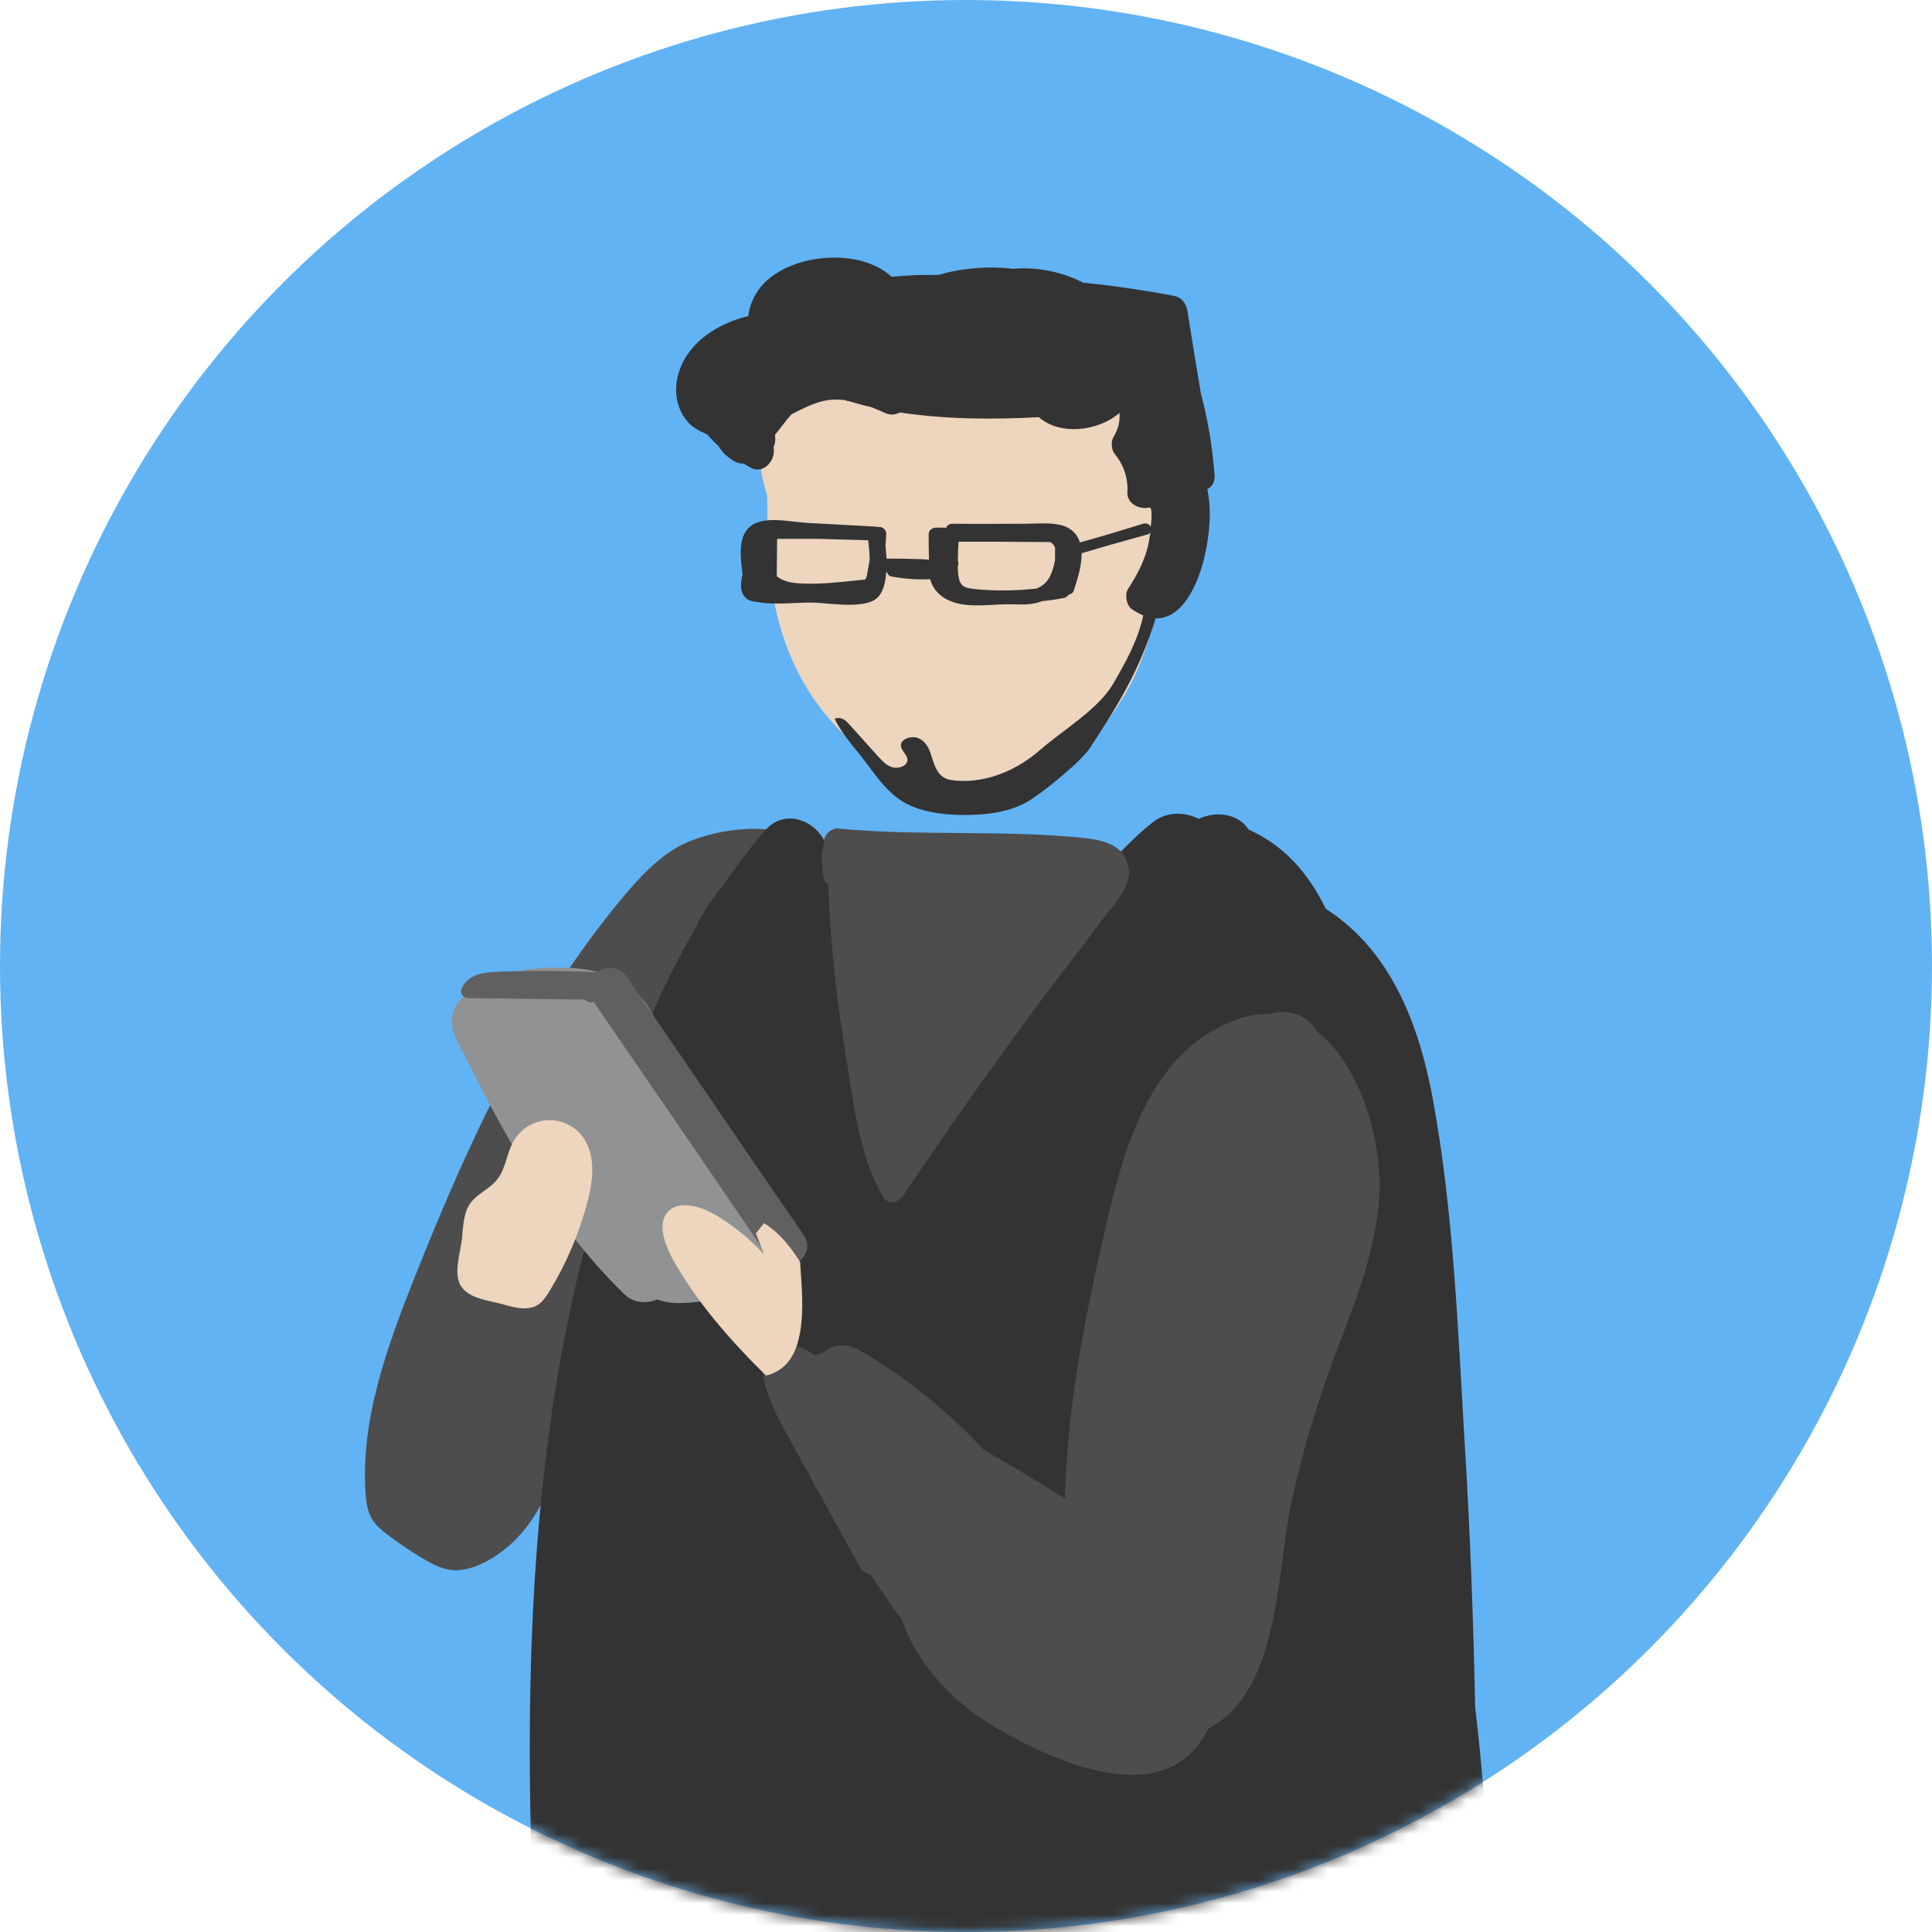 




<svg width="168" height="168" viewBox="0 0 168 168" fill="none" xmlns="http://www.w3.org/2000/svg">
<circle cx="84" cy="84" r="84" fill="#2093EE" fill-opacity="0.7"/>
<mask id="mask0_158_734" style="mask-type:alpha" maskUnits="userSpaceOnUse" x="0" y="0" width="168" height="168">
<circle cx="84" cy="84" r="84" fill="#C5C5C5"/>
</mask>
<g mask="url(#mask0_158_734)">
<path d="M58.651 73.813C56.93 74.877 55.584 76.349 54.332 77.82C45.974 87.774 40.746 99.325 36.145 110.844C33.672 117.042 31.324 123.49 31.794 129.939C31.856 130.659 31.95 131.41 32.326 132.036C32.67 132.662 33.265 133.132 33.86 133.57C34.83 134.29 35.832 134.978 36.865 135.573C37.647 136.043 38.492 136.481 39.463 136.543C40.308 136.575 41.153 136.325 41.936 135.949C45.097 134.446 47.007 131.473 48.071 128.53C49.135 125.556 49.511 122.489 50.669 119.546C51.639 117.073 53.111 114.788 54.457 112.441C56.335 109.154 57.994 105.805 59.622 102.424C61.406 98.761 63.19 95.099 64.474 91.311C65.6 88.056 66.352 84.675 68.105 81.576C68.981 80.043 70.077 78.603 70.578 76.975C72.55 70.746 62.658 71.372 58.651 73.813Z" fill="#4D4D4D"/>
<path d="M128.275 148.458C128.118 140.82 127.837 133.182 127.367 125.545C126.772 115.59 126.397 105.354 124.581 95.494C123.423 89.296 121.044 82.692 115.284 79.029C113.844 76.055 111.747 73.551 108.586 72.142C107.615 70.702 105.737 70.515 104.234 71.203C103.045 70.609 101.48 70.515 100.228 71.516C99.226 72.299 98.35 73.144 97.505 74.021C93.686 73.676 89.835 73.019 86.048 73.676C82.166 74.334 76.688 73.394 71.868 73.551C71.21 71.516 68.331 70.108 66.515 72.236C65.169 73.77 63.979 75.398 62.852 77.026C61.851 78.184 61.006 79.53 60.286 81.064C55.684 88.952 52.93 97.654 51.364 106.575C45.918 126.358 45.542 147.425 46.45 167.991C46.45 168.116 46.419 168.272 46.45 168.398L47.076 185.239C47.264 190.435 47.076 195.788 48.266 200.89C50.081 208.653 55.559 206.994 65.482 207.683C67.423 207.808 69.238 209.06 68.988 207.808C69.802 207.839 70.616 207.87 71.461 207.902C71.743 207.902 72.056 207.933 72.337 207.933C72.431 207.933 72.494 207.933 72.588 207.933C75.937 208.027 79.318 207.996 82.354 207.933C82.667 207.933 82.949 207.933 83.262 207.902C84.107 209.154 85.954 209.905 87.55 209.466C88.427 209.216 89.303 208.997 90.18 208.778C90.493 208.872 90.837 208.934 91.213 208.966C91.933 208.997 92.653 209.028 93.373 209.06C94.593 209.811 96.19 209.937 97.379 209.06C103.327 208.903 109.18 207.996 114.846 206.399L119.635 205.867C120.168 205.804 120.7 205.648 121.201 205.397C122.891 205.585 124.8 204.803 125.301 202.956C130.028 184.863 130.435 166.614 128.275 148.458Z" fill="#333333"/>
<path d="M101.229 39.094C101.229 30.861 93.372 24.194 83.637 24.194C73.933 24.194 66.045 30.861 66.045 39.094C66.045 40.471 66.296 41.786 66.703 43.069C66.703 43.382 66.734 43.727 66.734 44.071C66.671 47.045 66.828 50.018 67.454 52.961C68.706 58.658 71.93 63.948 78.034 67.204C80.069 68.268 82.416 69.113 84.858 69.082C88.145 69.05 91.15 67.517 93.404 65.607C100.916 59.315 101.574 49.862 101.042 40.909C101.167 40.315 101.229 39.72 101.229 39.094Z" fill="#EDD5BE"/>
<path d="M105.609 41.252C105.421 38.842 105.045 36.525 104.419 34.209V34.178C104.012 31.799 103.637 29.451 103.261 27.072C103.167 26.415 102.76 25.851 102.071 25.726C99.442 25.225 96.813 24.849 94.152 24.568C92.368 23.629 90.114 23.191 88.11 23.378C86.671 23.191 85.199 23.253 83.978 23.41C83.227 23.503 82.413 23.66 81.631 23.91C80.254 23.879 78.876 23.942 77.53 24.067C74.588 21.312 67.795 22.095 65.76 25.507C65.353 26.195 65.134 26.853 65.072 27.479C62.411 28.136 59.782 29.764 58.999 32.487C58.592 33.833 58.78 35.336 59.625 36.463C60.095 37.12 60.783 37.464 61.503 37.777C61.785 38.122 62.129 38.466 62.474 38.779C62.787 39.311 63.225 39.749 63.882 40.125C64.133 40.282 64.414 40.313 64.665 40.313C64.853 40.438 65.04 40.532 65.197 40.626C66.386 41.346 67.513 40 67.263 38.873C67.419 38.56 67.451 38.184 67.388 37.809C67.889 37.214 68.359 36.525 68.828 36.025C69.391 35.743 69.924 35.461 70.518 35.211C70.581 35.179 70.644 35.179 70.706 35.148C70.8 35.117 70.863 35.085 70.957 35.054C71.833 34.741 72.678 34.678 73.492 34.804C73.586 34.835 73.649 34.866 73.743 34.866C74.4 35.054 75.057 35.242 75.746 35.398C76.153 35.555 76.591 35.743 76.998 35.931C77.436 36.118 77.874 36.056 78.25 35.868C82.194 36.463 86.326 36.494 90.333 36.275C92.18 37.903 95.498 37.496 97.313 35.931L97.345 35.899C97.407 36.588 97.251 37.308 96.844 37.965C96.594 38.372 96.625 39.061 96.906 39.436C97.72 40.438 98.096 41.534 98.033 42.817C98.002 43.85 99.129 44.32 99.943 44.132C100.193 44.069 100.162 44.946 100.068 45.822C99.974 45.603 99.724 45.447 99.411 45.541C97.595 46.104 95.748 46.667 93.901 47.168C93.714 46.574 93.338 46.072 92.649 45.791C91.648 45.384 90.333 45.541 89.3 45.541C87.14 45.541 84.98 45.572 82.82 45.541C82.539 45.541 82.351 45.697 82.288 45.885C81.975 45.885 81.662 45.885 81.38 45.885C81.036 45.885 80.754 46.135 80.754 46.448C80.754 47.2 80.754 47.919 80.786 48.671C80.379 48.639 80.003 48.608 79.627 48.608C78.782 48.577 77.937 48.577 77.092 48.577C77.061 48.17 77.029 47.763 76.998 47.387C77.029 47.043 77.061 46.73 77.061 46.386C77.061 46.072 76.779 45.822 76.435 45.822H76.278C76.247 45.822 76.215 45.791 76.153 45.791C74.212 45.697 72.271 45.572 70.331 45.478C68.984 45.415 67.169 44.977 65.917 45.415C64.07 46.041 64.352 48.201 64.571 49.954C64.383 50.705 64.352 51.457 64.759 51.895C65.072 52.271 65.51 52.302 65.948 52.364C67.388 52.615 69.078 52.396 70.518 52.396C71.927 52.396 75.057 53.022 76.247 52.02C76.779 51.551 76.998 50.705 77.061 49.766C77.092 49.766 77.123 49.766 77.155 49.766C77.186 49.954 77.311 50.111 77.561 50.142C78.657 50.33 79.784 50.424 80.88 50.361C81.13 51.238 81.756 51.989 82.914 52.364C84.417 52.897 86.483 52.489 88.079 52.552C88.987 52.583 89.863 52.584 90.615 52.271C91.272 52.208 91.929 52.114 92.555 51.989C92.712 51.958 92.837 51.832 92.931 51.707C93.119 51.676 93.307 51.551 93.369 51.363C93.651 50.518 94.058 49.265 94.058 48.107C95.936 47.544 97.846 47.012 99.755 46.479C99.88 46.448 99.974 46.386 100.037 46.292C99.943 46.886 99.849 47.419 99.818 47.513C99.473 48.89 98.847 50.048 98.096 51.206C97.783 51.676 97.939 52.615 98.409 52.959C98.753 53.209 99.098 53.366 99.411 53.523C98.972 55.62 97.877 57.623 96.75 59.533C95.498 61.661 92.368 63.539 90.458 65.199C88.549 66.889 85.919 68.078 83.227 67.891C82.883 67.859 82.507 67.828 82.194 67.671C81.537 67.359 81.286 66.638 81.067 65.981C80.879 65.324 80.66 64.635 80.003 64.259C79.377 63.884 78.25 64.228 78.344 64.885C78.407 65.324 78.907 65.637 78.907 66.075C78.907 66.576 78.219 66.858 77.655 66.732C77.123 66.607 76.748 66.2 76.372 65.793C75.527 64.854 74.682 63.915 73.868 63.007C73.523 62.6 73.117 62.287 72.584 62.506C73.273 63.978 74.65 65.386 75.621 66.732C76.435 67.828 77.28 68.955 78.501 69.706C79.972 70.583 81.787 70.833 83.572 70.864C85.731 70.896 87.985 70.645 89.707 69.487C90.959 68.673 93.995 66.232 94.778 65.042C97.376 61.066 99.035 58.343 100.444 53.929C100.444 53.867 100.475 53.836 100.475 53.773C102.76 53.836 104.106 50.987 104.701 48.577C105.17 46.605 105.39 44.445 104.983 42.535C105.421 42.316 105.671 41.878 105.609 41.252ZM75.37 50.111C75.339 50.205 75.276 50.298 75.245 50.392C73.398 50.58 71.489 50.831 69.673 50.737C68.766 50.705 68.046 50.518 67.545 50.111V50.079C67.545 49.015 67.576 47.92 67.576 46.855C68.797 46.855 69.986 46.855 71.207 46.855C72.647 46.887 74.056 46.949 75.496 46.98C75.558 47.512 75.621 48.139 75.621 48.702C75.527 49.172 75.464 49.641 75.37 50.111ZM91.679 49.015C91.429 50.048 91.115 50.768 90.145 51.175C88.517 51.363 86.89 51.394 85.262 51.269C83.916 51.144 83.446 51.144 83.321 49.892C83.29 49.673 83.29 49.453 83.29 49.234C83.353 49.078 83.353 48.89 83.29 48.733C83.29 48.201 83.321 47.638 83.352 47.105C86.013 47.105 88.674 47.106 91.335 47.137C91.522 47.262 91.648 47.419 91.742 47.606C91.742 47.982 91.742 48.389 91.742 48.765C91.71 48.858 91.679 48.921 91.679 49.015Z" fill="#333333"/>
<path d="M65.228 101.385C63.475 98.505 61.409 95.907 59.343 93.277C57.496 90.929 57.308 87.705 54.773 85.827C52.3 84.012 49.076 83.98 46.133 84.262C45.57 84.325 45.069 84.513 44.662 84.794C44.38 84.919 44.13 85.107 43.911 85.326C43.003 85.514 42.127 85.827 41.187 86.171C39.372 86.891 38.808 88.707 39.685 90.397C43.66 98.317 47.824 106.236 54.241 112.497C55.086 113.342 56.213 113.373 57.152 112.998C57.684 113.186 58.279 113.311 58.905 113.311C60.564 113.311 62.285 112.998 63.913 112.716C65.603 112.434 67.168 112.121 68.045 110.462C69.61 107.583 66.699 103.764 65.228 101.385Z" fill="#909294"/>
<path d="M69.864 107.361C64.731 99.911 59.66 92.43 54.526 84.98C53.837 83.978 52.71 84.009 51.959 84.541C49.267 84.416 46.606 84.385 43.914 84.479C42.474 84.541 40.878 84.479 40.158 85.919C39.939 86.357 40.283 86.795 40.753 86.795C44.133 86.826 47.514 86.889 50.895 86.92C51.051 87.171 51.364 87.233 51.615 87.108C56.686 94.496 61.757 101.883 66.797 109.302C68.111 111.305 71.21 109.302 69.864 107.361Z" fill="#606060"/>
<path d="M97.869 133.785C93.862 131.03 89.762 128.463 85.536 126.084C82.437 122.703 78.806 119.792 74.799 117.445C73.516 116.693 72.295 116.944 71.481 117.695C71.293 117.726 71.074 117.758 70.886 117.852C70.26 117.445 69.634 117.1 69.04 116.944C68.633 117.132 68.257 117.319 67.881 117.57C67.819 117.601 67.568 117.789 67.38 117.914C67.193 118.071 66.817 118.352 66.817 118.352C66.66 118.509 66.473 118.634 66.316 118.791C66.254 120.293 67.161 122.39 68.069 124.081L70.573 128.62C70.667 128.807 70.761 129.027 70.886 129.214C70.918 129.277 70.949 129.34 70.98 129.371L74.956 136.602C75.206 136.696 75.488 136.821 75.738 136.977C76.583 138.261 77.46 139.544 78.399 140.796C79.808 144.834 82.938 148.152 86.882 150.406C91.953 153.286 101.187 157.481 104.912 150.625C108.575 143.958 103.097 137.353 97.869 133.785Z" fill="#4D4D4D"/>
<path d="M114.499 89.678C113.748 88.238 111.901 87.674 110.461 88.175C109.303 88.144 108.051 88.363 106.705 88.989C98.942 92.432 97.158 102.23 95.499 109.586C93.151 120.01 91.617 130.747 93.276 141.421C93.464 142.673 94.215 143.455 95.092 143.831C95.029 145.021 94.998 146.21 95.029 147.4C95.061 149.372 96.501 150.217 97.972 150.185C98.535 150.436 99.067 150.561 99.537 150.592C100.163 151.093 100.945 151.375 101.853 151.281C111.494 150.123 110.775 137.696 112.308 130.59C113.31 125.895 114.719 121.387 116.44 116.911C118.037 112.716 119.696 108.428 119.946 103.889C120.197 99.35 118.35 92.651 114.499 89.678Z" fill="#4D4D4D"/>
<path d="M66.603 119.605C66.916 119.542 67.197 119.449 67.479 119.292C68.794 118.603 69.326 117.257 69.576 115.849C69.921 113.845 69.701 111.78 69.576 109.745C68.762 108.43 67.792 107.209 66.446 106.364C66.196 106.646 65.977 106.959 65.726 107.241L66.446 109.087C65.319 107.835 63.973 106.74 62.533 105.832C61.125 104.956 59.215 104.298 58.151 105.3C57.118 106.27 57.744 108.086 58.495 109.494C60.593 113.219 63.441 116.506 66.603 119.605Z" fill="#EDD5BE"/>
<path d="M40.221 107.086C40.315 106.209 40.409 105.301 40.91 104.613C41.504 103.799 42.569 103.392 43.195 102.61C44.008 101.639 44.04 100.23 44.697 99.166C45.292 98.165 46.356 97.507 47.514 97.413C48.672 97.319 49.831 97.82 50.551 98.697C51.834 100.262 51.615 102.578 51.083 104.519C50.363 107.242 49.267 109.84 47.796 112.251C47.514 112.72 47.201 113.19 46.763 113.471C45.887 114.004 44.791 113.722 43.821 113.44C42.506 113.065 40.44 112.939 39.908 111.468C39.47 110.216 40.221 108.369 40.221 107.086Z" fill="#EDD5BE"/>
<path d="M93.528 72.798C86.704 72.172 79.754 72.704 72.899 72.047C72.398 71.984 71.741 72.485 71.678 72.986C71.428 74.614 71.397 74.489 71.585 76.116C71.616 76.46 71.804 76.742 72.023 76.93C72.179 81.782 72.712 86.603 73.494 91.392C74.183 95.586 74.621 100.345 76.781 104.069C77.156 104.727 78.064 104.664 78.471 104.069C82.196 98.529 86.046 93.051 90.022 87.667C91.9 85.131 93.903 82.659 95.75 80.092C96.564 78.965 98.348 77.275 98.16 75.615C97.816 73.205 95.562 72.986 93.528 72.798Z" fill="#4D4D4D"/>
</g>
</svg>




